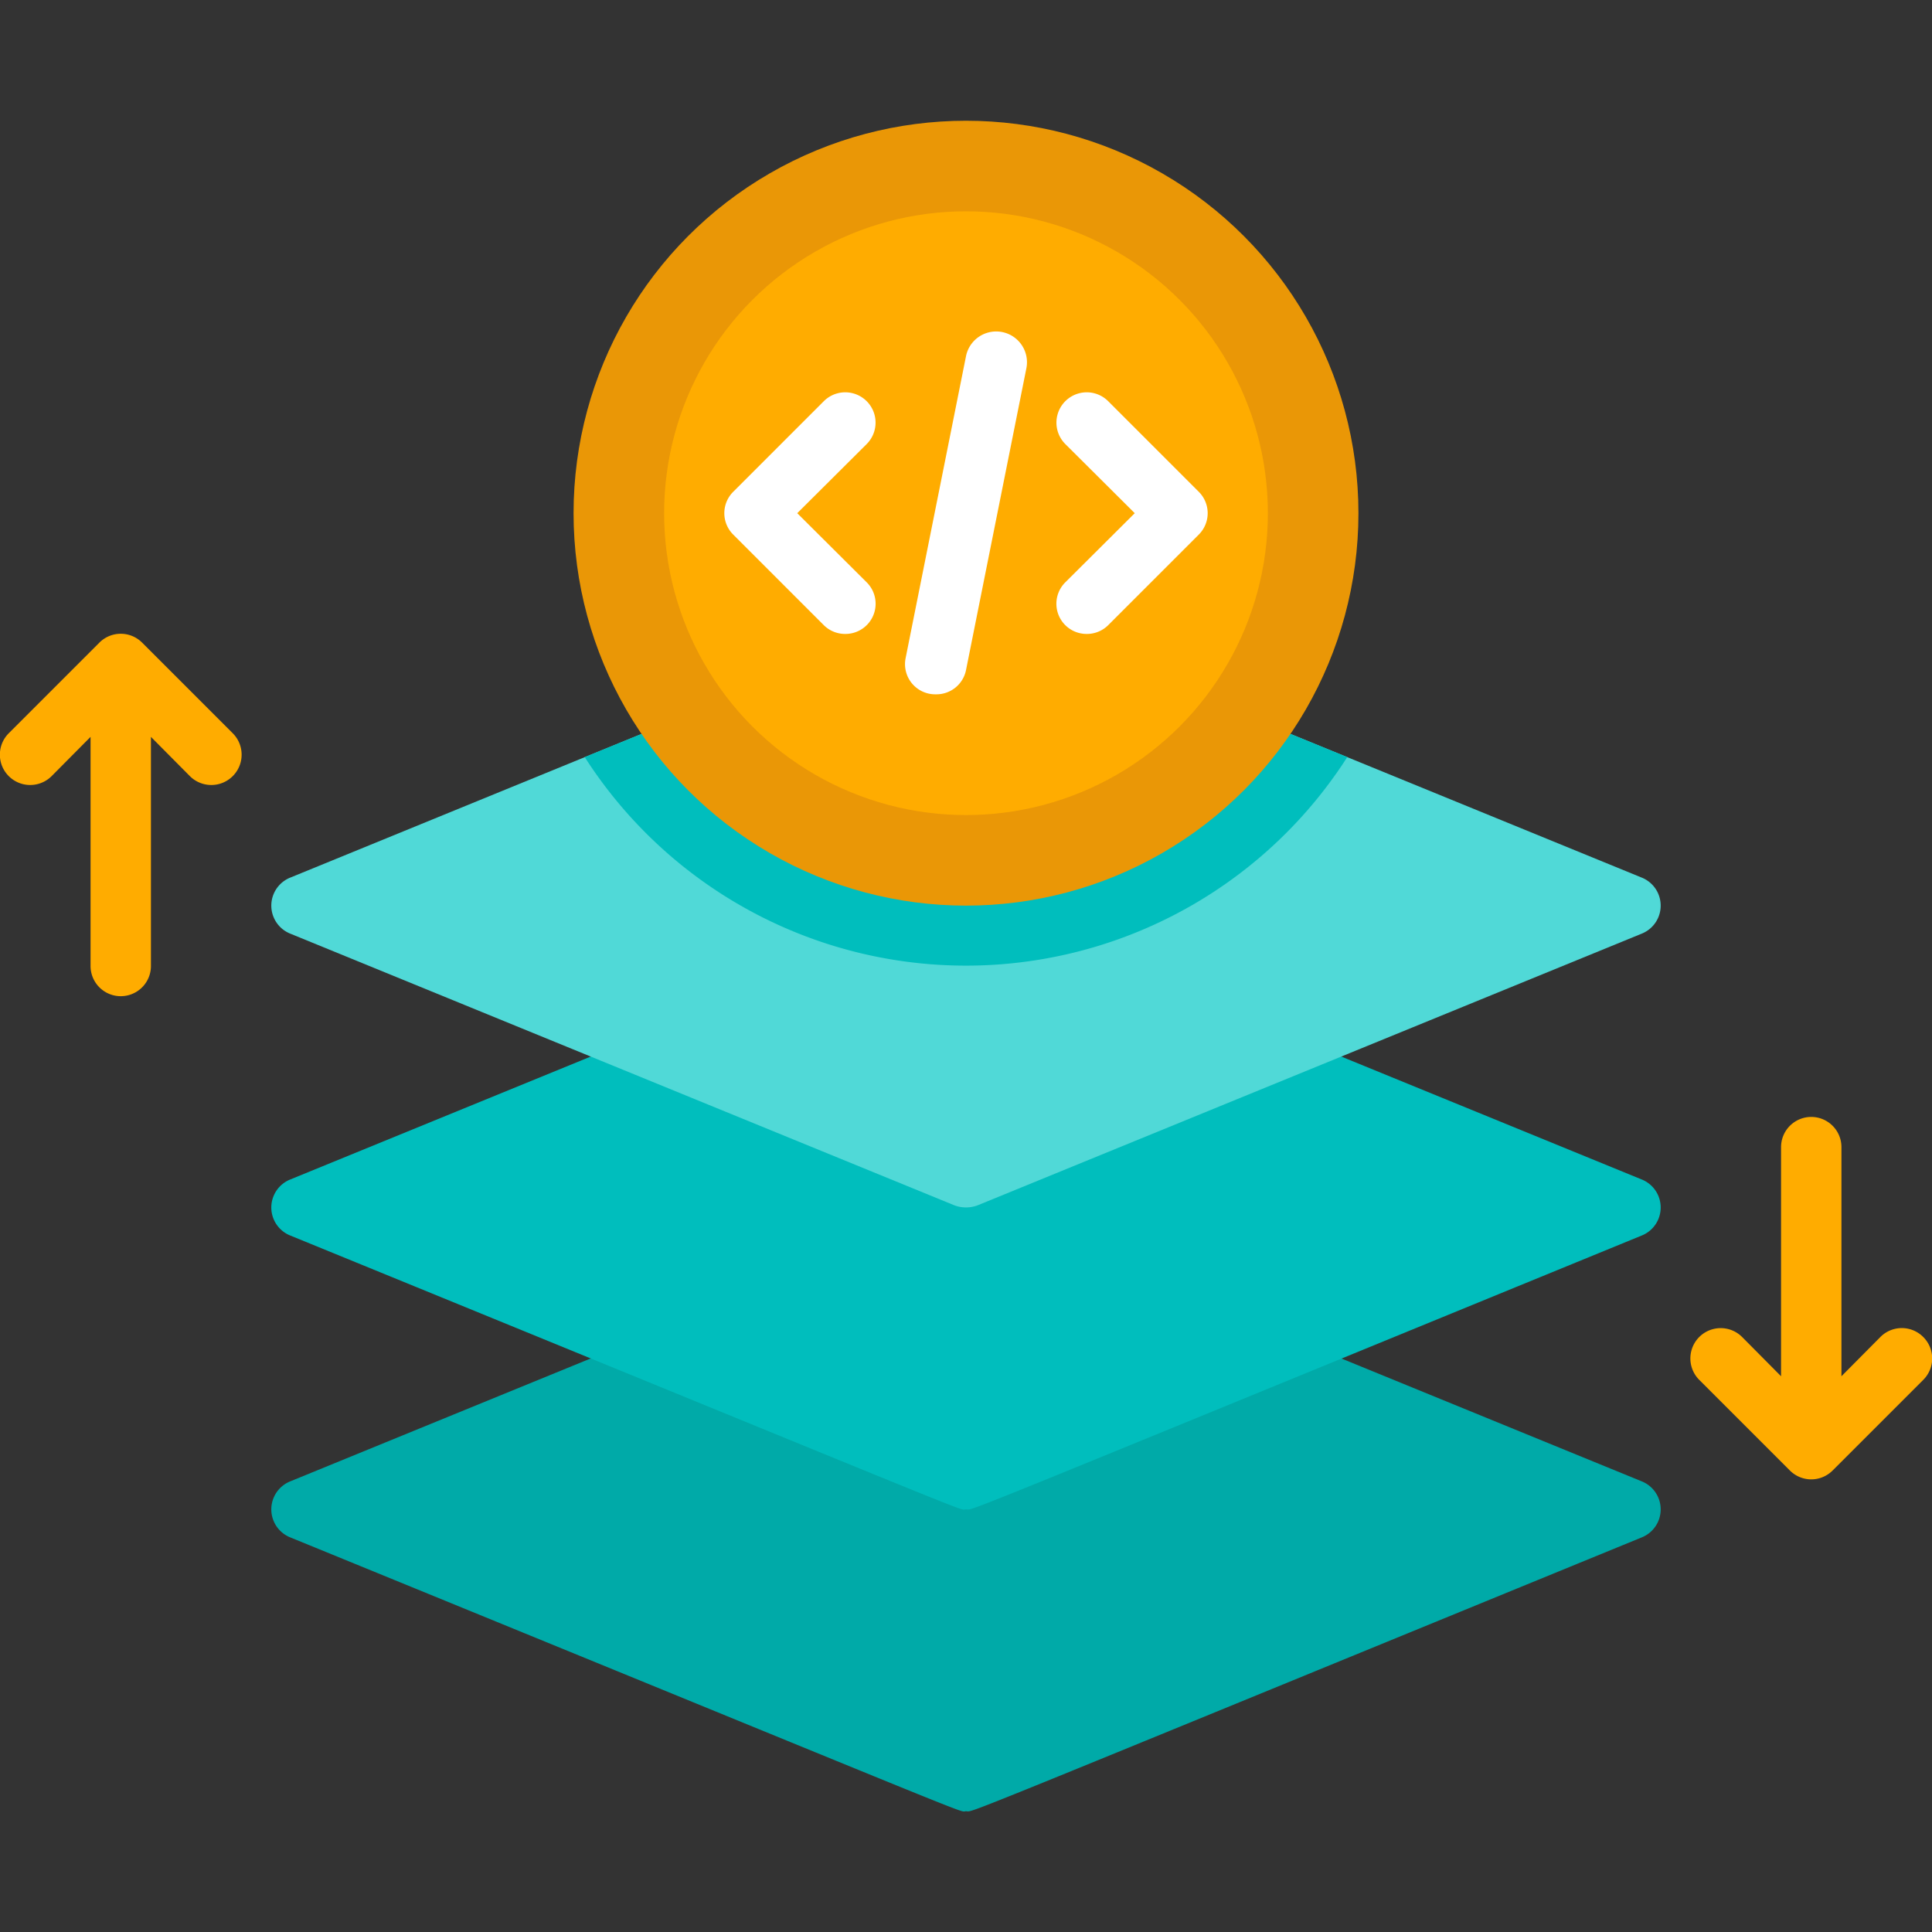 <svg xmlns="http://www.w3.org/2000/svg" viewBox="0 0 64 64"><rect x="0" y="0" width="64" height="64" fill="#333333" stroke="none"/><defs><style>.cls-1{fill:#00aaa8;}.cls-2{fill:#00bebd;}.cls-3{fill:#50d9d7;}.cls-4{fill:#ea9706;}.cls-5{fill:#ffac00;}.cls-6{fill:#fff;}</style></defs><title>Layer</title><g id="Layer"><path class="cls-1" d="M32,60c-.3,0,1.32.62-22.38-9.07a1,1,0,0,1,0-1.86l22-9a1,1,0,0,1,.76,0l22,9a1,1,0,0,1,0,1.86C31,60.51,32.3,60,32,60Z"/><path class="cls-2" d="M32,50c-.3,0,1.32.62-22.38-9.07a1,1,0,0,1,0-1.86l22-9a1,1,0,0,1,.76,0l22,9a1,1,0,0,1,0,1.86C31,50.51,32.3,50,32,50Z"/><path class="cls-3" d="M54.38,29.07l-22-9a1,1,0,0,0-.76,0l-22,9a1,1,0,0,0,0,1.86l22,9a1.1,1.1,0,0,0,.76,0l22-9A1,1,0,0,0,54.38,29.07Z"/><path class="cls-2" d="M44.63,25.08a15,15,0,0,1-25.26,0l12.25-5a1,1,0,0,1,.76,0Z"/><circle class="cls-4" cx="32" cy="17" r="13"/><circle class="cls-5" cx="32" cy="17" r="10"/><path class="cls-6" d="M28,21a1,1,0,0,1-.71-.29l-3-3a1,1,0,0,1,0-1.42l3-3a1,1,0,0,1,1.42,1.42L26.41,17l2.3,2.29A1,1,0,0,1,28,21Z"/><path class="cls-6" d="M36,21a1,1,0,0,1-.71-1.71L37.59,17l-2.3-2.29a1,1,0,0,1,1.42-1.42l3,3a1,1,0,0,1,0,1.42l-3,3A1,1,0,0,1,36,21Z"/><path class="cls-6" d="M31,23a1,1,0,0,1-1-1.2l2-10a1,1,0,1,1,2,.4l-2,10A1,1,0,0,1,31,23Z"/><path class="cls-5" d="M63.71,44.29a1,1,0,0,0-1.42,0L61,45.59V38a1,1,0,0,0-2,0v7.59l-1.29-1.3a1,1,0,0,0-1.42,1.42l3,3a1,1,0,0,0,1.42,0l3-3A1,1,0,0,0,63.71,44.29Z"/><path class="cls-5" d="M4.71,21.29a1,1,0,0,0-1.42,0l-3,3a1,1,0,0,0,1.42,1.42L3,24.41V32a1,1,0,0,0,2,0V24.41l1.29,1.3a1,1,0,1,0,1.42-1.42Z"/></g></svg>